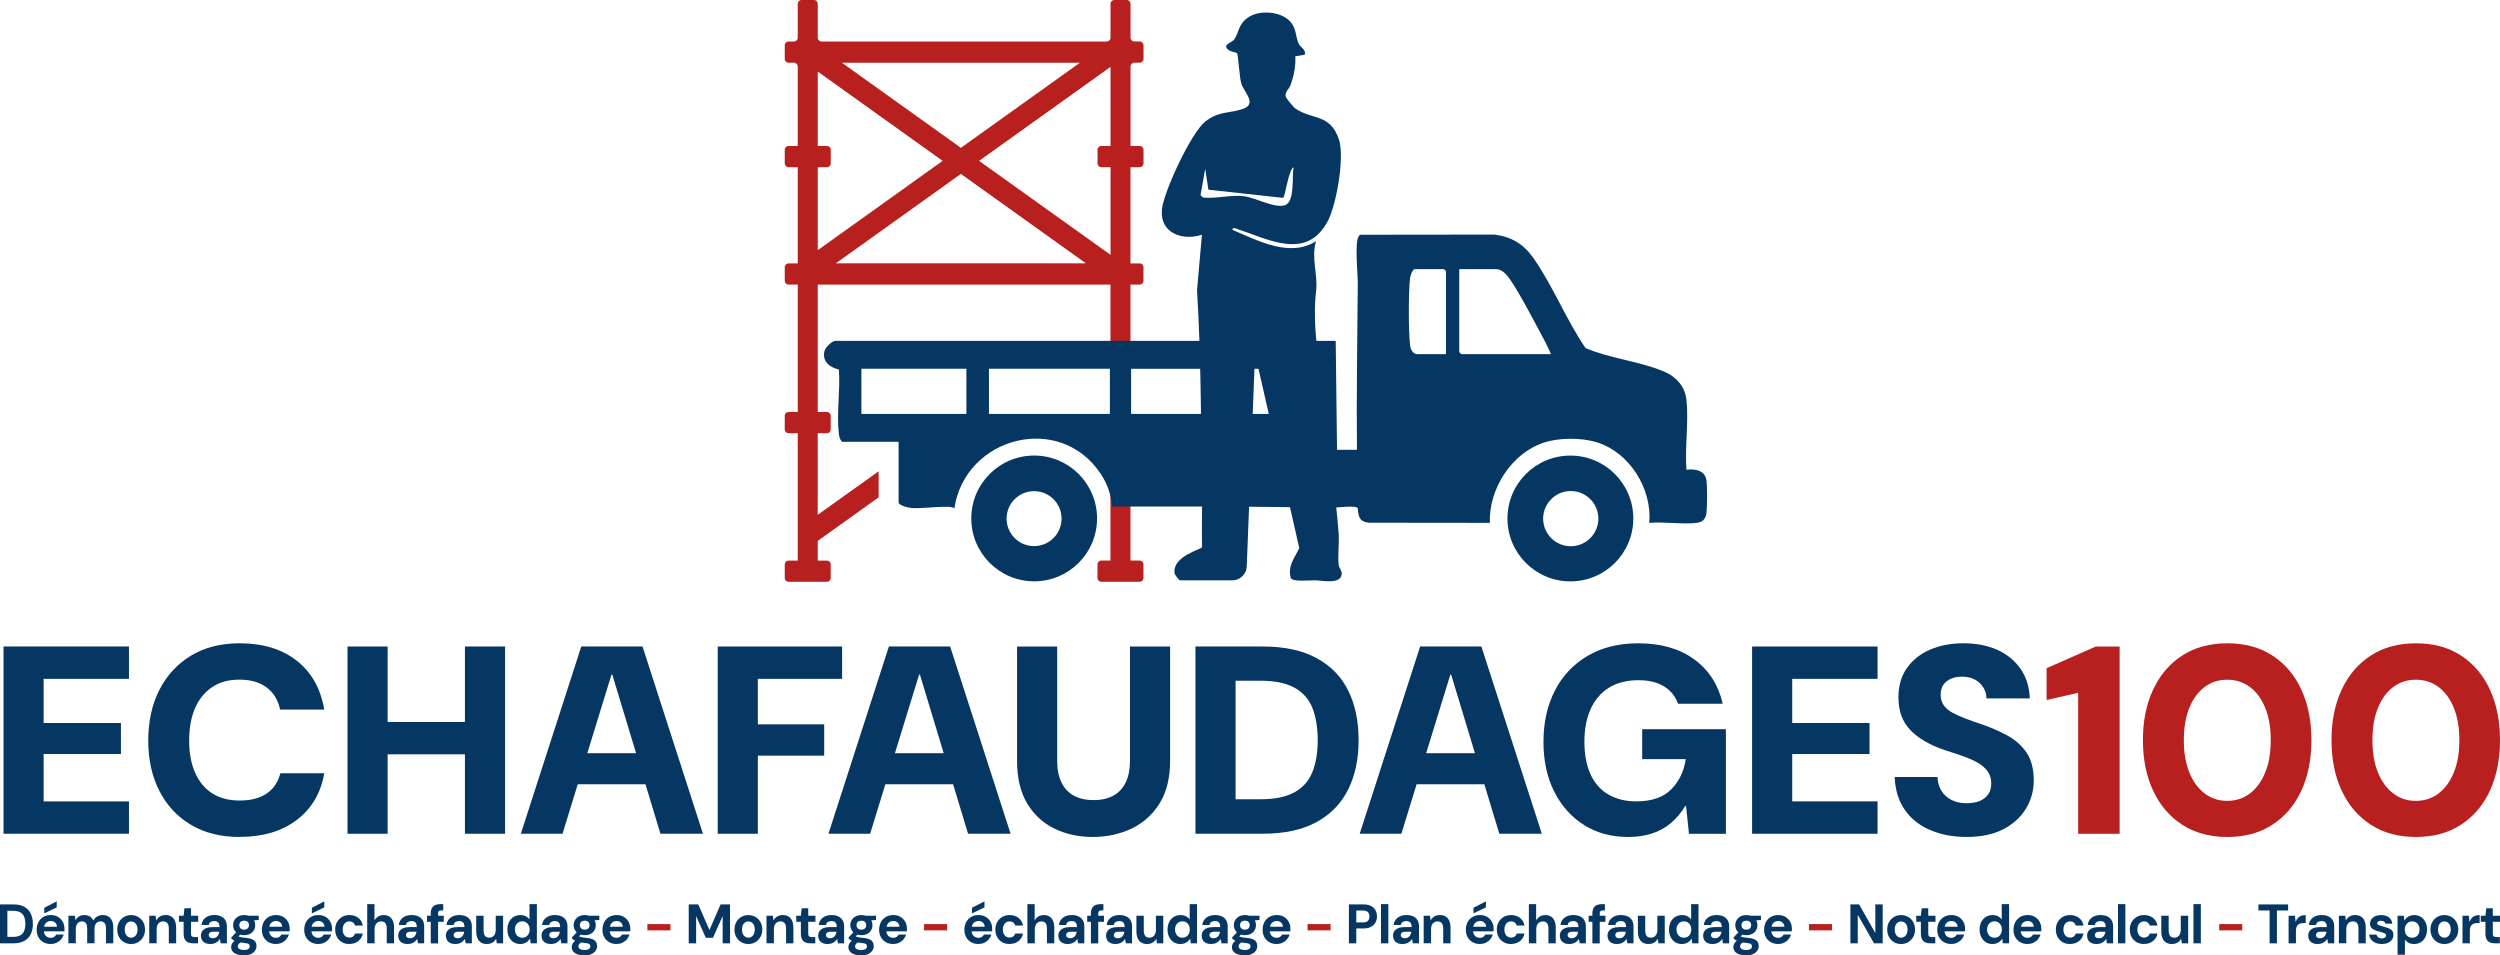 <?xml version="1.0" encoding="UTF-8"?>
<svg id="Layer_1" data-name="Layer 1" xmlns="http://www.w3.org/2000/svg" viewBox="0 0 962.46 367.82">
  <defs>
    <style>
      .cls-1 {
         fill: #063763;
      
      }

      .cls-2 {
        fill: #b7201e;
      }
    </style>
  </defs>
  <g>
    <path class="cls-1" d="M1.35,320.98v-72.09h48.3v12.46H16.8v16.99h29.76v11.95h-29.76v18.23h32.85v12.46H1.35Z"/>
    <path class="cls-1" d="M92.28,322.22c-7.28,0-13.54-1.56-18.79-4.69-5.25-3.12-9.3-7.48-12.15-13.08-2.85-5.59-4.27-12.03-4.27-19.31s1.42-13.92,4.27-19.52c2.85-5.59,6.9-9.99,12.15-13.18,5.25-3.19,11.52-4.79,18.79-4.79,8.92,0,16.24,2.23,21.94,6.69,5.7,4.46,9.23,10.75,10.61,18.85h-16.99c-.76-3.64-2.47-6.47-5.15-8.5-2.68-2.02-6.18-3.04-10.5-3.04s-7.62.96-10.5,2.88c-2.88,1.92-5.08,4.62-6.59,8.08-1.51,3.47-2.27,7.64-2.27,12.51s.75,8.84,2.27,12.31c1.51,3.47,3.71,6.13,6.59,7.98,2.88,1.85,6.38,2.78,10.5,2.78,4.33,0,7.81-.89,10.45-2.68,2.64-1.78,4.41-4.39,5.3-7.83h16.89c-1.3,7.62-4.82,13.61-10.56,17.97-5.73,4.36-13.06,6.54-21.99,6.54Z"/>
    <path class="cls-1" d="M133.78,320.98v-72.09h15.45v72.09h-15.45ZM147.27,290.4v-12.46h34.19v12.46h-34.19ZM178.99,320.98v-72.09h15.45v72.09h-15.45Z"/>
    <path class="cls-1" d="M200.51,320.98l23.27-72.09h23.58l23.27,72.09h-16.37l-18.54-61.27h-.31l-18.85,61.27h-16.07ZM211.94,301.93l4.02-11.95h37.9l3.91,11.95h-45.83Z"/>
    <path class="cls-1" d="M276.31,320.98v-72.09h47.89v12.46h-32.44v17.51h25.54v12.05h-25.54v30.07h-15.45Z"/>
    <path class="cls-1" d="M318.94,320.98l23.27-72.09h23.58l23.27,72.09h-16.37l-18.54-61.27h-.31l-18.85,61.27h-16.07ZM330.37,301.93l4.02-11.95h37.9l3.91,11.95h-45.83Z"/>
    <path class="cls-1" d="M420.69,322.22c-5.42,0-10.35-1.08-14.78-3.24-4.43-2.16-7.93-5.41-10.5-9.73-2.57-4.33-3.86-9.78-3.86-16.37v-43.97h15.45v44.08c0,3.23.55,5.97,1.65,8.24,1.1,2.27,2.69,3.97,4.79,5.1,2.09,1.13,4.62,1.7,7.57,1.7s5.47-.57,7.57-1.7c2.09-1.13,3.69-2.83,4.79-5.1,1.1-2.27,1.65-5.01,1.65-8.24v-44.08h15.45v43.97c0,6.59-1.34,12.05-4.02,16.37-2.68,4.33-6.28,7.57-10.81,9.73-4.53,2.16-9.51,3.24-14.93,3.24Z"/>
    <path class="cls-1" d="M460.23,320.98v-72.09h25.95c8.3,0,15.21,1.49,20.7,4.48,5.49,2.99,9.56,7.17,12.2,12.56,2.64,5.39,3.96,11.72,3.96,19s-1.32,13.51-3.96,18.9c-2.65,5.39-6.69,9.6-12.15,12.61-5.46,3.02-12.41,4.53-20.85,4.53h-25.85ZM475.68,307.7h9.58c5.56,0,9.95-.91,13.18-2.73,3.23-1.82,5.51-4.43,6.85-7.83,1.34-3.4,2.01-7.47,2.01-12.2s-.67-8.91-2.01-12.31c-1.34-3.4-3.62-6.01-6.85-7.83-3.23-1.82-7.62-2.73-13.18-2.73h-9.58v45.62Z"/>
    <path class="cls-1" d="M523.46,320.98l23.27-72.09h23.58l23.27,72.09h-16.37l-18.54-61.27h-.31l-18.85,61.27h-16.06ZM534.89,301.93l4.02-11.95h37.9l3.91,11.95h-45.83Z"/>
    <path class="cls-1" d="M626.75,322.22c-6.39,0-12.02-1.53-16.89-4.58-4.87-3.05-8.7-7.33-11.48-12.82-2.78-5.49-4.17-11.91-4.17-19.26s1.46-13.97,4.38-19.67c2.92-5.7,7.12-10.16,12.61-13.39,5.49-3.23,12.01-4.84,19.57-4.84,8.65,0,15.81,2.06,21.47,6.18,5.66,4.12,9.32,9.82,10.97,17.09h-17.2c-1.03-2.88-2.83-5.11-5.41-6.69-2.57-1.58-5.85-2.37-9.83-2.37-4.53,0-8.34.98-11.43,2.94s-5.43,4.7-7,8.24c-1.58,3.54-2.37,7.71-2.37,12.51s.79,9.13,2.37,12.56c1.58,3.43,3.88,6.02,6.9,7.77,3.02,1.75,6.59,2.63,10.71,2.63,5.9,0,10.38-1.55,13.44-4.63,3.05-3.09,4.92-6.97,5.61-11.64h-16.79v-11.53h32.23v40.27h-14.21l-1.13-10.71h-.31c-1.51,2.54-3.33,4.72-5.46,6.54-2.13,1.82-4.58,3.18-7.36,4.07-2.78.89-5.85,1.34-9.22,1.34Z"/>
    <path class="cls-1" d="M674.53,320.98v-72.09h48.3v12.46h-32.85v16.99h29.76v11.95h-29.76v18.23h32.85v12.46h-48.3Z"/>
    <path class="cls-1" d="M757.12,322.22c-5.15,0-9.8-.88-13.96-2.63-4.15-1.75-7.43-4.34-9.83-7.78-2.4-3.43-3.71-7.65-3.91-12.67h16.48c.07,1.99.57,3.74,1.49,5.25.93,1.51,2.21,2.69,3.86,3.55,1.65.86,3.6,1.29,5.87,1.29,1.85,0,3.48-.27,4.89-.82,1.41-.55,2.52-1.39,3.35-2.52.82-1.13,1.24-2.56,1.24-4.27,0-1.85-.48-3.43-1.44-4.74-.96-1.3-2.28-2.42-3.96-3.35-1.68-.93-3.6-1.77-5.77-2.52-2.16-.76-4.45-1.51-6.85-2.27-5.63-1.92-9.99-4.46-13.08-7.62-3.09-3.16-4.64-7.38-4.64-12.67,0-4.39,1.08-8.14,3.24-11.22,2.16-3.09,5.13-5.46,8.91-7.11,3.78-1.65,8.07-2.47,12.87-2.47s9.28.84,13.03,2.52c3.74,1.68,6.73,4.12,8.96,7.31,2.23,3.19,3.42,6.99,3.55,11.38h-16.68c0-1.58-.41-3-1.24-4.27-.82-1.27-1.9-2.27-3.24-2.99-1.34-.72-2.9-1.08-4.69-1.08-1.51-.07-2.92.15-4.22.67-1.3.51-2.33,1.29-3.09,2.32-.76,1.03-1.13,2.33-1.13,3.91s.38,2.92,1.13,4.02c.75,1.1,1.84,2.04,3.24,2.83,1.41.79,3.05,1.54,4.94,2.27s3.97,1.46,6.23,2.21c3.64,1.24,7,2.7,10.09,4.38,3.09,1.68,5.56,3.88,7.42,6.59,1.85,2.71,2.78,6.3,2.78,10.76,0,3.91-1,7.52-2.99,10.81-1.99,3.3-4.89,5.94-8.7,7.93-3.81,1.99-8.53,2.99-14.16,2.99Z"/>
    <path class="cls-2" d="M800.06,320.98v-54.27l-12.15,2.78v-12.25l18.95-8.34h9.16v72.09h-15.96Z"/>
    <path class="cls-2" d="M857.53,322.22c-6.8,0-12.62-1.58-17.46-4.74-4.84-3.16-8.57-7.53-11.17-13.13-2.61-5.59-3.91-12.06-3.91-19.41s1.3-13.82,3.91-19.41c2.61-5.59,6.33-9.97,11.17-13.13,4.84-3.16,10.66-4.74,17.46-4.74s12.51,1.58,17.35,4.74c4.84,3.16,8.55,7.54,11.12,13.13,2.57,5.6,3.86,12.07,3.86,19.41s-1.29,13.82-3.86,19.41c-2.57,5.6-6.28,9.97-11.12,13.13-4.84,3.16-10.62,4.74-17.35,4.74ZM857.42,308.32c3.36,0,6.3-.96,8.8-2.88,2.51-1.92,4.46-4.62,5.87-8.08,1.41-3.47,2.11-7.6,2.11-12.41s-.7-8.94-2.11-12.41c-1.41-3.47-3.36-6.14-5.87-8.03-2.51-1.89-5.44-2.83-8.8-2.83s-6.2.94-8.7,2.83c-2.51,1.89-4.46,4.57-5.87,8.03-1.41,3.47-2.11,7.61-2.11,12.41s.7,8.94,2.11,12.41c1.41,3.47,3.36,6.16,5.87,8.08,2.5,1.92,5.41,2.88,8.7,2.88Z"/>
    <path class="cls-2" d="M930.13,322.22c-6.8,0-12.62-1.58-17.46-4.74-4.84-3.16-8.57-7.53-11.17-13.13-2.61-5.59-3.91-12.06-3.91-19.41s1.3-13.82,3.91-19.41c2.61-5.59,6.33-9.97,11.17-13.13,4.84-3.16,10.66-4.74,17.46-4.74s12.51,1.58,17.35,4.74c4.84,3.16,8.55,7.54,11.12,13.13,2.57,5.6,3.86,12.07,3.86,19.41s-1.29,13.82-3.86,19.41c-2.57,5.6-6.28,9.97-11.12,13.13-4.84,3.16-10.62,4.74-17.35,4.74ZM930.03,308.32c3.36,0,6.3-.96,8.8-2.88,2.51-1.92,4.46-4.62,5.87-8.08,1.41-3.47,2.11-7.6,2.11-12.41s-.7-8.94-2.11-12.41c-1.41-3.47-3.36-6.14-5.87-8.03-2.51-1.89-5.44-2.83-8.8-2.83s-6.2.94-8.7,2.83c-2.51,1.89-4.46,4.57-5.87,8.03-1.41,3.47-2.11,7.61-2.11,12.41s.7,8.94,2.11,12.41c1.41,3.47,3.36,6.16,5.87,8.08,2.5,1.92,5.41,2.88,8.7,2.88Z"/>
  </g>
  <g>
    <path class="cls-2" d="M438.77,64.36c.81,0,1.47-.66,1.47-1.47v-5.23c0-.81-.66-1.47-1.47-1.47h-3.53v-30.59c0-.81.66-1.47,1.47-1.47h2.06c.81,0,1.47-.66,1.47-1.47v-5.23c0-.81-.66-1.47-1.47-1.47h-2.06c-.81,0-1.47-.66-1.47-1.47V1.47c0-.81-.66-1.47-1.47-1.47h-4.77c-.81,0-1.47.66-1.47,1.47v13.04c0,.81-.66,1.47-1.47,1.47h-109.77c-.81,0-1.47-.66-1.47-1.47V1.47c0-.81-.66-1.47-1.47-1.47h-4.77c-.81,0-1.47.66-1.47,1.47v13.04c0,.81-.66,1.47-1.47,1.47h-2.06c-.81,0-1.47.66-1.47,1.47v5.23c0,.81.66,1.47,1.47,1.47h2.06c.81,0,1.47.66,1.47,1.47v30.59h-3.53c-.81,0-1.47.66-1.47,1.47v5.23c0,.81.66,1.47,1.47,1.47h3.53v37.02h-3.53c-.81,0-1.47.66-1.47,1.47v5.23c0,.81.66,1.47,1.47,1.47h3.53v49.04h-3.53c-.81,0-1.47.66-1.47,1.47v5.23c0,.81.66,1.47,1.47,1.47h3.53v49.04h-3.53c-.81,0-1.47.66-1.47,1.47v5.23c0,.81.66,1.47,1.47,1.47h14.76c.81,0,1.47-.66,1.47-1.47v-5.23c0-.81-.66-1.47-1.47-1.47h-3.53v-7.58l23.45-16.77v-10.03l-23.45,16.76v-31.42h3.53c.81,0,1.47-.66,1.47-1.47v-5.23c0-.81-.66-1.47-1.47-1.47h-3.53v-49.04h112.7v106.24h-3.53c-.81,0-1.47.66-1.47,1.47v5.23c0,.81.66,1.47,1.47,1.47h14.76c.81,0,1.47-.66,1.47-1.47v-5.23c0-.81-.66-1.47-1.47-1.47h-3.53v-106.24h3.53c.81,0,1.47-.66,1.47-1.47v-5.23c0-.81-.66-1.47-1.47-1.47h-3.53v-37.02h3.53ZM415.76,24.14l-45.83,32.77-45.83-32.77h91.67ZM318.36,56.2h-3.53v-28.64l48.07,34.37-48.07,34.37v-31.94h3.53c.81,0,1.47-.66,1.47-1.47v-5.23c0-.81-.66-1.47-1.47-1.47ZM369.92,66.95l48.16,34.44h-96.32l48.16-34.44ZM427.53,98.11l-50.6-36.18,50.6-36.18v30.45h-3.53c-.81,0-1.47.66-1.47,1.47v5.23c0,.81.66,1.47,1.47,1.47h3.53v33.75Z"/>
    <g>
      <path class="cls-1" d="M656.91,184.71c-.59-3.71-4.5-4.27-7.65-3.87-.68-8.55.92-18.48,0-26.86-.55-5.03-3.7-8.73-8.19-10.73-9.19-4.09-21.26-5.19-30.65-9.24-7.37-10.74-12.67-24.12-20.08-34.66-3.76-5.36-8.43-8.21-15-9.04l-51.58.06c-.45.09-.55.44-.76.78-1.5,2.43-.25,14.35-.28,17.91-.14,21.35-.55,42.74-.32,64.1h-7.67l-.43-35.83-.08-6.11h-192.58c-1.33,0-3.93,2.56-4.24,3.94-.93,4.08,1.98,6.22,5.55,7.11.6,7.75-.91,16.92-.03,24.5.14,1.19.35,2.46,1.28,3.32h21.74v23.27c0,1.34,4.29,2.23,5.45,2.26,4.35.12,9.19-.64,13.76-.5.86.03,1.51.18,2.27.54,4.14-27.46,40.59-37.13,56.39-13.16,1.43,2.17,2.43,4.3,3.11,6.4.66,2.05,1.02,4.08,1.19,6.11h31.73c4.64-.03,9.29-.03,13.93,0,12.93.07,25.86.29,38.76.46,1.77.03,9.36-1.06,10.18.16.27,3.19.53,5.11,4.1,5.61l46.76.05c-.47-13.07,8.4-26.93,20.96-30.95,5.85-1.87,14.19-1.89,20.07-.11,12.76,3.89,21.46,17.9,20.35,31.06,5.75-.5,12.55.66,18.17.01,2.37-.28,3.57-1.48,3.84-3.84.3-2.58.35-10.3-.04-12.77ZM372.04,159.36h-40.42v-17.39h40.42v17.39ZM435.46,141.97h69.05v17.39h-69.05v-17.39ZM380.73,159.36v-17.39h46.55v17.39h-46.55ZM556.68,136.34h-11c-1.69,0-2.64-1.78-2.82-3.31-.64-5.4-.64-20.71,0-26.11.1-.85,1.01-3.31,1.8-3.31h11.25l.77.77v31.97ZM562.56,136.34l-.77-.77v-31.97h14.07c2.52,0,4.33,2.29,5.59,4.13,3.75,5.48,7.88,13.57,11.12,19.56,1.59,2.93,3.24,5.96,4.52,9.04h-34.53Z"/>
      <path class="cls-1" d="M398.14,175.38c-13.38,0-24.21,10.84-24.21,24.21s10.84,24.21,24.21,24.21,24.21-10.84,24.21-24.21-10.84-24.21-24.21-24.21ZM398.1,210.24c-5.84,0-10.58-4.74-10.58-10.58s4.74-10.58,10.58-10.58,10.58,4.74,10.58,10.58-4.74,10.58-10.58,10.58Z"/>
      <path class="cls-1" d="M604.57,175.39c-13.38,0-24.22,10.84-24.22,24.22s10.84,24.22,24.22,24.22,24.23-10.84,24.23-24.22-10.85-24.22-24.23-24.22ZM604.72,210.29c-5.87,0-10.63-4.76-10.63-10.62s4.76-10.63,10.63-10.63,10.62,4.76,10.62,10.63-4.76,10.62-10.62,10.62Z"/>
    </g>
    <path class="cls-1" d="M454.38,223.46c-.55-.15-2.07-2.03-2.19-2.82-.92-6.49,10.39-9.21,10.57-9.97-.16-7.61.11-15.23-.01-22.84-.41-25.26-.37-51.11-1.91-76.07l1.88-21.39c-7.4,2.43-16.17-.56-15.42-9.52.57-6.89,11.29-29.79,16.72-34.07,5.35-4.23,9.55-2.99,14.82-4.99,5.07-1.93.03-6.47-.94-9.61-.76-2.45-1.22-11.05-1.63-11.68-.18-.27-2.2-.56-2.97-1.05-3.33-2.16.9-2.95,1.85-4.26,1.79-2.46,1.46-5.71,5.22-8.39,4.25-3.03,12.39-2.54,16.1,1.24,2.77,2.82,2.18,6.04,3.54,8.84.75,1.53,2.8,2.1,2.34,4.15l-3.68.65c.23,3.74-.56,7.41-1.76,10.93-.57,1.68-2.42,2.74-1.9,4.68.16.57,2.99,3.99,3.65,4.45,6.52,4.56,13.6,1.83,16.88,12.21,2.12,6.73-1.03,24.94-4.41,31.25-8.13,15.22-22.8,6.91-34.77,2.97-.61-.2-1.99-.85-1.86.32,9.77,4.16,22.07,10.8,32.18,4.34-1.98,6.07.72,13.2.02,18.9-1.69,13.81,1.51,30.74,3.08,45.16,1.75,16.05,4.31,32.2,5.57,48.29.31,3.92-.43,9.02.04,12.35.16,1.16,1.14,2.11,1.16,3.12.07,4.54-7.49,2.83-10.14,2.76-1.99-.05-8.96.75-9.53-.99-1.13-4.81,1.53-7.55,3.32-11.43l-17.02-74.84-3.2,81.89c-.12,3.01-2.59,5.39-5.6,5.39h-19.99ZM463.98,64.99l-1.79,10.12.94.93c5.34.54,10.6-1.16,15.96-.48,4.07.52,12.26,4.97,15.83,3.34,3.66-1.67,2.37-10.94,3.1-14.53-2.04.99-3.24,11.69-4.07,11.8l-28.73-3.14-1.23-8.04Z"/>
  </g>
  <g>
    <path class="cls-1" d="M0,363.17v-14.99h5.13c1.71,0,3.12.31,4.24.93,1.11.62,1.94,1.49,2.48,2.61.54,1.12.81,2.44.81,3.95s-.27,2.83-.81,3.95-1.37,1.99-2.48,2.61c-1.11.62-2.53.93-4.24.93H0ZM2.84,360.69h2.12c1.22,0,2.18-.2,2.87-.6.69-.4,1.19-.97,1.48-1.72.29-.75.44-1.64.44-2.69s-.15-1.96-.44-2.71c-.29-.75-.79-1.32-1.48-1.72-.69-.4-1.65-.6-2.87-.6h-2.12v10.04Z"/>
    <path class="cls-1" d="M19.55,363.43c-1.07,0-2.01-.23-2.83-.69-.82-.46-1.46-1.1-1.92-1.93s-.69-1.78-.69-2.85.23-2.09.68-2.95c.46-.85,1.09-1.52,1.91-2,.82-.48,1.78-.73,2.87-.73s1.95.23,2.73.69c.78.46,1.4,1.08,1.85,1.87.45.79.67,1.69.67,2.69v.48c0,.18-.01.36-.04.55h-8.66v-1.78h5.82c-.04-.67-.28-1.21-.72-1.61-.44-.4-.99-.6-1.65-.6-.49,0-.94.11-1.35.33-.41.22-.73.56-.97,1.01-.24.45-.36,1.02-.36,1.7v.62c0,.59.11,1.09.34,1.51s.54.75.94.97c.4.23.85.34,1.36.34s.95-.12,1.3-.35c.35-.24.62-.54.8-.91h2.9c-.21.67-.55,1.28-1.01,1.83-.46.55-1.03.98-1.7,1.31-.67.32-1.43.48-2.27.48ZM17.05,351.63v-2.16l4.73-2.44h.06v2.29l-4.79,2.31Z"/>
    <path class="cls-1" d="M26.34,363.17v-10.62h2.48l.25,1.69h.06c.32-.64.77-1.13,1.33-1.46.57-.33,1.23-.49,1.99-.49.52,0,1,.07,1.43.21.43.14.82.36,1.16.66.34.3.62.69.84,1.16h.06c.39-.64.89-1.14,1.48-1.5s1.32-.54,2.18-.54,1.56.19,2.16.57c.6.38,1.05.93,1.38,1.66.32.73.48,1.63.48,2.7v5.95h-2.82v-5.7c0-.88-.17-1.56-.5-2.03-.34-.47-.87-.71-1.6-.71-.46,0-.87.11-1.21.32-.34.21-.61.53-.81.94-.2.41-.29.93-.29,1.54v5.63h-2.82v-5.7c0-.88-.17-1.56-.5-2.03s-.87-.71-1.6-.71c-.42,0-.81.12-1.16.35-.35.23-.63.57-.83,1.01-.2.44-.3.97-.3,1.59v5.48h-2.84Z"/>
    <path class="cls-1" d="M50.48,363.43c-1.01,0-1.92-.23-2.73-.71-.81-.47-1.45-1.13-1.92-1.97-.47-.84-.7-1.81-.7-2.89s.24-2.07.71-2.9c.48-.84,1.12-1.49,1.93-1.96.81-.47,1.72-.71,2.71-.71s1.92.24,2.73.71,1.45,1.12,1.92,1.96.7,1.8.7,2.9-.24,2.07-.72,2.9c-.48.83-1.12,1.49-1.92,1.96s-1.71.71-2.72.71ZM50.46,360.99c.46,0,.88-.12,1.25-.35.37-.24.67-.59.9-1.05.23-.46.35-1.04.35-1.72s-.12-1.28-.35-1.75c-.23-.46-.53-.81-.9-1.04-.37-.23-.78-.34-1.21-.34s-.86.11-1.24.34c-.38.23-.68.57-.9,1.04-.22.46-.34,1.05-.34,1.75s.11,1.26.34,1.72c.22.46.52.81.89,1.05.37.23.77.35,1.21.35Z"/>
    <path class="cls-1" d="M57.46,363.17v-10.62h2.44l.23,1.73h.06c.34-.61.8-1.1,1.39-1.46.59-.36,1.31-.54,2.17-.54s1.6.19,2.21.57c.6.38,1.06.93,1.38,1.66.32.73.47,1.63.47,2.7v5.95h-2.82v-5.7c0-.88-.17-1.56-.53-2.03s-.91-.71-1.68-.71c-.48,0-.9.12-1.28.35-.38.23-.67.57-.88,1.01s-.32.97-.32,1.59v5.48h-2.84Z"/>
    <path class="cls-1" d="M74.39,363.17c-.74,0-1.39-.12-1.95-.35-.55-.24-.98-.63-1.29-1.18-.31-.55-.46-1.3-.46-2.26v-4.5h-1.79v-2.33h1.79l.32-2.89h2.52v2.89h2.78v2.33h-2.78v4.54c0,.5.1.85.32,1.04.21.19.57.29,1.07.29h1.32v2.42h-1.85Z"/>
    <path class="cls-1" d="M81.03,363.43c-.84,0-1.54-.14-2.08-.43-.55-.28-.95-.67-1.21-1.16-.26-.49-.39-1.02-.39-1.61,0-.66.16-1.23.49-1.73.33-.5.83-.89,1.5-1.17.67-.28,1.52-.42,2.54-.42h2.63c0-.53-.07-.96-.22-1.31-.15-.34-.37-.59-.67-.76-.3-.16-.68-.25-1.15-.25-.55,0-1.01.12-1.4.36-.39.24-.63.63-.73,1.16h-2.75c.08-.78.34-1.46.77-2.03.43-.57,1-1.01,1.7-1.33.71-.31,1.51-.47,2.41-.47,1.01,0,1.88.17,2.61.5.73.34,1.29.83,1.68,1.48.39.65.59,1.44.59,2.37v6.53h-2.38l-.29-1.65h-.06c-.2.31-.42.59-.67.83-.25.23-.53.43-.82.59-.29.16-.62.28-.98.36-.36.09-.73.13-1.12.13ZM81.92,361.2c.38,0,.71-.07,1.01-.2s.54-.32.75-.55c.2-.23.36-.5.48-.8.12-.31.2-.62.24-.95h-2.19c-.43,0-.79.05-1.06.16-.27.11-.47.26-.6.45-.13.19-.19.42-.19.67s.06.48.19.66c.13.19.31.32.55.42s.51.14.82.14Z"/>
    <path class="cls-1" d="M93.98,367.82c-1,0-1.87-.13-2.62-.37-.75-.25-1.33-.61-1.75-1.09-.41-.48-.62-1.07-.62-1.77,0-.49.13-.94.38-1.37s.62-.82,1.11-1.17c.49-.35,1.09-.65,1.81-.91l1.03,1.41c-.62.21-1.07.47-1.35.78s-.42.65-.42,1.02c0,.3.1.55.3.76s.49.36.85.47c.36.11.78.16,1.26.16s.85-.06,1.18-.17c.32-.12.57-.28.75-.48.18-.21.26-.45.26-.74,0-.37-.13-.67-.4-.89s-.79-.36-1.56-.42c-.71-.06-1.35-.14-1.89-.25-.55-.11-1.03-.23-1.44-.39-.41-.15-.77-.32-1.06-.5-.29-.19-.53-.37-.71-.56v-.49l2.25-2.38,1.75.64-2.35,2.59.78-1.31c.14.07.28.14.43.19.15.06.34.11.57.17.23.06.53.11.88.17s.81.11,1.36.15c.92.09,1.68.26,2.27.51.59.26,1.02.61,1.3,1.05.28.44.42.98.42,1.63,0,.59-.17,1.15-.52,1.68-.34.54-.87.98-1.57,1.33-.7.35-1.6.53-2.69.53ZM94.01,360.02c-.88,0-1.64-.17-2.28-.51s-1.13-.81-1.47-1.39c-.34-.58-.52-1.23-.52-1.95s.17-1.36.52-1.95c.34-.59.83-1.05,1.47-1.4s1.4-.53,2.28-.53,1.64.18,2.28.53,1.12.82,1.46,1.4c.34.58.5,1.23.5,1.95s-.17,1.36-.5,1.95c-.34.59-.82,1.05-1.46,1.39s-1.4.51-2.28.51ZM93.98,357.9c.55,0,.99-.15,1.34-.44.34-.29.52-.72.52-1.3s-.17-1-.52-1.28c-.34-.28-.78-.43-1.31-.43s-1,.14-1.35.43c-.35.29-.53.71-.53,1.28s.18,1,.53,1.3c.35.29.79.44,1.32.44ZM95.71,354.52l-.46-1.97h4.37v1.61l-3.91.36Z"/>
    <path class="cls-1" d="M106.26,363.43c-1.07,0-2.01-.23-2.83-.69-.82-.46-1.46-1.1-1.92-1.93s-.69-1.78-.69-2.85.23-2.09.68-2.95c.46-.85,1.09-1.52,1.91-2,.82-.48,1.78-.73,2.87-.73s1.95.23,2.73.69c.78.46,1.4,1.08,1.85,1.87.45.79.67,1.69.67,2.69v.48c0,.18-.01.36-.04.55h-8.66v-1.78h5.82c-.04-.67-.28-1.21-.72-1.61-.44-.4-.99-.6-1.65-.6-.49,0-.94.11-1.35.33-.41.22-.73.56-.97,1.01-.24.45-.36,1.02-.36,1.7v.62c0,.59.11,1.09.34,1.51s.54.75.94.97c.4.23.85.34,1.36.34s.95-.12,1.3-.35c.35-.24.62-.54.8-.91h2.9c-.21.67-.55,1.28-1.01,1.83-.46.55-1.03.98-1.7,1.31-.67.32-1.43.48-2.27.48Z"/>
    <path class="cls-1" d="M122.56,363.43c-1.07,0-2.01-.23-2.83-.69-.82-.46-1.46-1.1-1.92-1.93s-.69-1.78-.69-2.85.23-2.09.68-2.95c.46-.85,1.09-1.52,1.91-2,.82-.48,1.78-.73,2.87-.73s1.95.23,2.73.69c.78.46,1.4,1.08,1.85,1.87.45.79.67,1.69.67,2.69v.48c0,.18-.01.36-.04.55h-8.66v-1.78h5.82c-.04-.67-.28-1.21-.72-1.61-.44-.4-.99-.6-1.65-.6-.49,0-.94.11-1.35.33-.41.22-.73.56-.97,1.01-.24.45-.36,1.02-.36,1.7v.62c0,.59.11,1.09.34,1.51s.54.75.94.97c.4.23.85.34,1.36.34s.95-.12,1.3-.35c.35-.24.62-.54.8-.91h2.9c-.21.67-.55,1.28-1.01,1.83-.46.55-1.03.98-1.7,1.31-.67.32-1.43.48-2.27.48ZM120.06,351.63v-2.16l4.73-2.44h.06v2.29l-4.79,2.31Z"/>
    <path class="cls-1" d="M134.52,363.43c-1.11,0-2.07-.24-2.89-.72-.82-.48-1.46-1.13-1.91-1.97-.46-.84-.68-1.8-.68-2.88s.23-2.04.7-2.88c.47-.83,1.11-1.49,1.93-1.97s1.77-.72,2.85-.72c1.35,0,2.48.36,3.41,1.07.92.71,1.51,1.7,1.75,2.96h-3.01c-.11-.5-.37-.89-.77-1.18-.4-.28-.87-.43-1.4-.43-.49,0-.93.13-1.31.37-.39.25-.69.61-.92,1.08-.22.47-.34,1.04-.34,1.69,0,.49.06.92.19,1.3s.3.7.54.97c.23.27.5.48.81.62.31.14.65.21,1.03.21s.69-.06.99-.18c.29-.12.55-.3.76-.54.21-.23.35-.52.42-.84h3.01c-.24,1.23-.82,2.2-1.75,2.93-.93.73-2.06,1.09-3.41,1.09Z"/>
    <path class="cls-1" d="M141.37,363.17v-15.1h2.8v6.21h.06c.36-.64.84-1.14,1.43-1.48.59-.34,1.28-.51,2.08-.51.84,0,1.56.19,2.15.57.6.38,1.05.93,1.36,1.66.31.73.46,1.63.46,2.7v5.95h-2.82v-5.7c0-.88-.17-1.56-.51-2.03-.34-.47-.89-.71-1.65-.71-.49,0-.93.12-1.3.35-.38.23-.68.57-.89,1.01-.22.44-.33.97-.33,1.59v5.48h-2.84Z"/>
    <path class="cls-1" d="M156.98,363.43c-.84,0-1.54-.14-2.08-.43-.55-.28-.95-.67-1.21-1.16-.26-.49-.39-1.02-.39-1.61,0-.66.16-1.23.49-1.73.33-.5.83-.89,1.5-1.17.67-.28,1.52-.42,2.54-.42h2.63c0-.53-.07-.96-.22-1.31-.15-.34-.37-.59-.67-.76-.3-.16-.68-.25-1.15-.25-.55,0-1.01.12-1.4.36-.39.24-.63.63-.73,1.16h-2.75c.08-.78.34-1.46.77-2.03.43-.57,1-1.01,1.7-1.33.71-.31,1.51-.47,2.41-.47,1.01,0,1.88.17,2.61.5.73.34,1.29.83,1.68,1.48.39.65.59,1.44.59,2.37v6.53h-2.38l-.29-1.65h-.06c-.2.31-.42.59-.67.83-.25.23-.53.43-.82.59-.29.16-.62.28-.98.36-.36.09-.73.13-1.12.13ZM157.86,361.2c.38,0,.71-.07,1.01-.2s.54-.32.75-.55c.2-.23.36-.5.48-.8.12-.31.2-.62.24-.95h-2.19c-.43,0-.79.05-1.06.16-.27.11-.47.26-.6.45-.13.19-.19.42-.19.67s.06.48.19.66c.13.19.31.32.55.42s.51.14.82.14Z"/>
    <path class="cls-1" d="M164.4,354.88v-2.33h6.45v2.33h-6.45ZM165.83,363.17v-11.43c0-.9.15-1.61.44-2.14.29-.53.71-.91,1.26-1.16.55-.24,1.19-.36,1.93-.36h1.18v2.42h-.74c-.45,0-.77.09-.96.27-.19.18-.28.49-.28.93v11.48h-2.84Z"/>
    <path class="cls-1" d="M175.33,363.43c-.84,0-1.54-.14-2.08-.43-.55-.28-.95-.67-1.21-1.16-.26-.49-.39-1.02-.39-1.61,0-.66.16-1.23.49-1.73.33-.5.83-.89,1.5-1.17.67-.28,1.52-.42,2.54-.42h2.63c0-.53-.07-.96-.22-1.31-.15-.34-.37-.59-.67-.76-.3-.16-.68-.25-1.15-.25-.55,0-1.01.12-1.4.36-.39.24-.63.63-.73,1.16h-2.75c.08-.78.34-1.46.77-2.03.43-.57,1-1.01,1.7-1.33.71-.31,1.51-.47,2.41-.47,1.01,0,1.88.17,2.61.5.73.34,1.29.83,1.68,1.48.39.65.59,1.44.59,2.37v6.53h-2.38l-.29-1.65h-.06c-.2.31-.42.59-.67.83-.25.23-.53.43-.82.59-.29.16-.62.28-.98.36-.36.09-.73.13-1.12.13ZM176.21,361.2c.38,0,.71-.07,1.01-.2s.54-.32.75-.55c.2-.23.36-.5.48-.8.12-.31.2-.62.24-.95h-2.19c-.43,0-.79.05-1.06.16-.27.11-.47.26-.6.45-.13.19-.19.42-.19.67s.06.48.19.66c.13.19.31.32.55.42s.51.14.82.14Z"/>
    <path class="cls-1" d="M187.42,363.43c-.87,0-1.6-.18-2.21-.56-.6-.37-1.07-.92-1.39-1.66s-.48-1.64-.48-2.71v-5.95h2.84v5.7c0,.89.17,1.56.53,2.03.35.47.9.71,1.66.71.49,0,.92-.12,1.29-.35.37-.24.66-.58.87-1.02.21-.44.32-.97.32-1.59v-5.48h2.84v10.62h-2.44l-.23-1.71h-.06c-.32.6-.78,1.08-1.37,1.43-.59.36-1.31.53-2.17.53Z"/>
    <path class="cls-1" d="M200.27,363.43c-.98,0-1.84-.24-2.59-.72-.74-.48-1.32-1.14-1.73-1.98-.41-.84-.62-1.8-.62-2.87s.21-2.03.62-2.87c.41-.84,1-1.5,1.76-1.98.76-.48,1.64-.72,2.65-.72.8,0,1.5.16,2.09.47.6.31,1.06.71,1.4,1.18v-5.87h2.84v15.1h-2.42l-.19-1.78h-.06c-.25.41-.56.77-.93,1.07s-.78.53-1.24.71-.99.26-1.58.26ZM201.05,361.01c.57,0,1.08-.13,1.5-.41s.76-.64,1-1.11c.24-.47.36-1.02.36-1.65s-.12-1.16-.36-1.63c-.24-.47-.57-.84-1-1.11-.43-.27-.93-.41-1.5-.41s-1.06.14-1.48.41c-.43.27-.76.64-1,1.11-.24.47-.36,1.01-.36,1.63s.12,1.18.36,1.65c.24.47.57.84,1,1.11s.92.41,1.48.41Z"/>
    <path class="cls-1" d="M212.15,363.43c-.84,0-1.54-.14-2.08-.43-.55-.28-.95-.67-1.21-1.16-.26-.49-.39-1.02-.39-1.61,0-.66.16-1.23.49-1.73.33-.5.83-.89,1.5-1.17.67-.28,1.52-.42,2.54-.42h2.63c0-.53-.07-.96-.22-1.31-.15-.34-.37-.59-.67-.76-.3-.16-.68-.25-1.15-.25-.55,0-1.01.12-1.4.36-.39.24-.63.63-.73,1.16h-2.75c.08-.78.34-1.46.77-2.03.43-.57,1-1.01,1.7-1.33.71-.31,1.51-.47,2.41-.47,1.01,0,1.88.17,2.61.5.73.34,1.29.83,1.68,1.48.39.65.59,1.44.59,2.37v6.53h-2.38l-.29-1.65h-.06c-.2.31-.42.59-.67.83-.25.23-.53.43-.82.59-.29.16-.62.28-.98.36-.36.09-.73.13-1.12.13ZM213.03,361.2c.38,0,.71-.07,1.01-.2s.54-.32.75-.55c.2-.23.36-.5.48-.8.12-.31.2-.62.24-.95h-2.19c-.43,0-.79.05-1.06.16-.27.11-.47.26-.6.45-.13.19-.19.42-.19.67s.06.48.19.66c.13.19.31.32.55.42s.51.14.82.14Z"/>
    <path class="cls-1" d="M225.1,367.82c-1,0-1.87-.13-2.62-.37-.75-.25-1.33-.61-1.75-1.09-.41-.48-.62-1.07-.62-1.77,0-.49.13-.94.38-1.37s.62-.82,1.11-1.17c.49-.35,1.09-.65,1.81-.91l1.03,1.41c-.62.21-1.07.47-1.35.78s-.42.65-.42,1.02c0,.3.1.55.3.76s.49.36.85.47c.36.11.78.16,1.26.16s.85-.06,1.18-.17c.32-.12.57-.28.75-.48.18-.21.26-.45.26-.74,0-.37-.13-.67-.4-.89s-.79-.36-1.56-.42c-.71-.06-1.35-.14-1.89-.25-.55-.11-1.03-.23-1.44-.39-.41-.15-.77-.32-1.06-.5-.29-.19-.53-.37-.71-.56v-.49l2.25-2.38,1.75.64-2.35,2.59.78-1.31c.14.07.28.14.43.19.15.06.34.11.57.17.23.06.53.11.88.17s.81.11,1.36.15c.92.09,1.68.26,2.27.51.59.26,1.02.61,1.3,1.05.28.44.42.98.42,1.63,0,.59-.17,1.15-.52,1.68-.34.54-.87.98-1.57,1.33-.7.35-1.6.53-2.69.53ZM225.12,360.02c-.88,0-1.64-.17-2.28-.51s-1.13-.81-1.47-1.39c-.34-.58-.52-1.23-.52-1.95s.17-1.36.52-1.95c.34-.59.83-1.05,1.47-1.4s1.4-.53,2.28-.53,1.64.18,2.28.53,1.12.82,1.46,1.4c.34.58.5,1.23.5,1.95s-.17,1.36-.5,1.95c-.34.59-.82,1.05-1.46,1.39s-1.4.51-2.28.51ZM225.1,357.9c.55,0,.99-.15,1.34-.44.34-.29.52-.72.52-1.3s-.17-1-.52-1.28c-.34-.28-.78-.43-1.31-.43s-1,.14-1.35.43c-.35.29-.53.71-.53,1.28s.18,1,.53,1.3c.35.29.79.44,1.32.44ZM226.82,354.52l-.46-1.97h4.37v1.61l-3.91.36Z"/>
    <path class="cls-1" d="M237.38,363.43c-1.07,0-2.01-.23-2.83-.69-.82-.46-1.46-1.1-1.92-1.93s-.69-1.78-.69-2.85.23-2.09.68-2.95c.46-.85,1.09-1.52,1.91-2,.82-.48,1.78-.73,2.87-.73s1.95.23,2.73.69c.78.46,1.4,1.08,1.85,1.87.45.79.67,1.69.67,2.69v.48c0,.18-.01.36-.04.55h-8.66v-1.78h5.82c-.04-.67-.28-1.21-.72-1.61-.44-.4-.99-.6-1.65-.6-.49,0-.94.11-1.35.33-.41.22-.73.56-.97,1.01-.24.45-.36,1.02-.36,1.7v.62c0,.59.11,1.09.34,1.51s.54.75.94.97c.4.23.85.34,1.36.34s.95-.12,1.3-.35c.35-.24.62-.54.8-.91h2.9c-.21.67-.55,1.28-1.01,1.83-.46.55-1.03.98-1.7,1.31-.67.32-1.43.48-2.27.48Z"/>
    <path class="cls-2" d="M249.24,358.18v-2.42h8.87v2.42h-8.87Z"/>
    <path class="cls-1" d="M265.15,363.17v-14.99h3.66l4.29,9.79h.06l4.25-9.79h3.64v14.99h-2.84v-10.36h-.06l-3.68,8.22h-2.75l-3.66-8.22h-.06v10.36h-2.84Z"/>
    <path class="cls-1" d="M288.11,363.43c-1.01,0-1.92-.23-2.73-.71-.81-.47-1.45-1.13-1.92-1.97-.47-.84-.7-1.81-.7-2.89s.24-2.07.71-2.9c.48-.84,1.12-1.49,1.93-1.96.81-.47,1.72-.71,2.71-.71s1.92.24,2.73.71,1.45,1.12,1.92,1.96.7,1.8.7,2.9-.24,2.07-.72,2.9c-.48.83-1.12,1.49-1.92,1.96s-1.71.71-2.72.71ZM288.09,360.99c.46,0,.88-.12,1.25-.35.37-.24.67-.59.9-1.05.23-.46.35-1.04.35-1.72s-.12-1.28-.35-1.75c-.23-.46-.53-.81-.9-1.04-.37-.23-.78-.34-1.21-.34s-.86.11-1.24.34c-.38.23-.68.57-.9,1.04-.22.46-.34,1.05-.34,1.75s.11,1.26.34,1.72c.22.46.52.81.89,1.05.37.23.77.35,1.21.35Z"/>
    <path class="cls-1" d="M295.09,363.17v-10.62h2.44l.23,1.73h.06c.34-.61.8-1.1,1.39-1.46.59-.36,1.31-.54,2.17-.54s1.6.19,2.21.57c.6.38,1.06.93,1.38,1.66.32.73.47,1.63.47,2.7v5.95h-2.82v-5.7c0-.88-.17-1.56-.53-2.03s-.91-.71-1.68-.71c-.48,0-.9.12-1.28.35-.38.23-.67.57-.88,1.01s-.32.97-.32,1.59v5.48h-2.84Z"/>
    <path class="cls-1" d="M312.02,363.17c-.74,0-1.39-.12-1.95-.35-.55-.24-.98-.63-1.29-1.18-.31-.55-.46-1.3-.46-2.26v-4.5h-1.79v-2.33h1.79l.32-2.89h2.52v2.89h2.78v2.33h-2.78v4.54c0,.5.1.85.32,1.04.21.19.57.29,1.07.29h1.32v2.42h-1.85Z"/>
    <path class="cls-1" d="M318.66,363.43c-.84,0-1.54-.14-2.08-.43-.55-.28-.95-.67-1.21-1.16-.26-.49-.39-1.02-.39-1.61,0-.66.16-1.23.49-1.73.33-.5.83-.89,1.5-1.17.67-.28,1.52-.42,2.54-.42h2.63c0-.53-.07-.96-.22-1.31-.15-.34-.37-.59-.67-.76-.3-.16-.68-.25-1.15-.25-.55,0-1.01.12-1.4.36-.39.24-.63.63-.73,1.16h-2.75c.08-.78.34-1.46.77-2.03.43-.57,1-1.01,1.7-1.33.71-.31,1.51-.47,2.41-.47,1.01,0,1.88.17,2.61.5.73.34,1.29.83,1.68,1.48.39.65.59,1.44.59,2.37v6.53h-2.38l-.29-1.65h-.06c-.2.31-.42.59-.67.83-.25.23-.53.43-.82.59-.29.16-.62.28-.98.36-.36.09-.73.13-1.12.13ZM319.55,361.2c.38,0,.71-.07,1.01-.2s.54-.32.75-.55c.2-.23.36-.5.48-.8.12-.31.2-.62.24-.95h-2.19c-.43,0-.79.05-1.06.16-.27.11-.47.26-.6.45-.13.19-.19.42-.19.67s.06.48.19.66c.13.19.31.32.55.42s.51.14.82.14Z"/>
    <path class="cls-1" d="M331.61,367.82c-1,0-1.87-.13-2.62-.37-.75-.25-1.33-.61-1.75-1.09-.41-.48-.62-1.07-.62-1.77,0-.49.13-.94.38-1.37s.62-.82,1.11-1.17c.49-.35,1.09-.65,1.81-.91l1.03,1.41c-.62.21-1.07.47-1.35.78s-.42.65-.42,1.02c0,.3.1.55.3.76s.49.36.85.47c.36.11.78.16,1.26.16s.85-.06,1.18-.17c.32-.12.57-.28.75-.48.18-.21.26-.45.26-.74,0-.37-.13-.67-.4-.89s-.79-.36-1.56-.42c-.71-.06-1.35-.14-1.89-.25-.55-.11-1.03-.23-1.44-.39-.41-.15-.77-.32-1.06-.5-.29-.19-.53-.37-.71-.56v-.49l2.25-2.38,1.75.64-2.35,2.59.78-1.31c.14.07.28.14.43.19.15.06.34.11.57.17.23.06.53.11.88.17s.81.11,1.36.15c.92.09,1.68.26,2.27.51.59.26,1.02.61,1.3,1.05.28.44.42.98.42,1.63,0,.59-.17,1.15-.52,1.68-.34.54-.87.98-1.57,1.33-.7.35-1.6.53-2.69.53ZM331.63,360.02c-.88,0-1.64-.17-2.28-.51s-1.13-.81-1.47-1.39c-.34-.58-.52-1.23-.52-1.95s.17-1.36.52-1.95c.34-.59.83-1.05,1.47-1.4s1.4-.53,2.28-.53,1.64.18,2.28.53,1.12.82,1.46,1.4c.34.58.5,1.23.5,1.95s-.17,1.36-.5,1.95c-.34.59-.82,1.05-1.46,1.39s-1.4.51-2.28.51ZM331.61,357.9c.55,0,.99-.15,1.34-.44.34-.29.52-.72.52-1.3s-.17-1-.52-1.28c-.34-.28-.78-.43-1.31-.43s-1,.14-1.35.43c-.35.29-.53.71-.53,1.28s.18,1,.53,1.3c.35.29.79.44,1.32.44ZM333.34,354.52l-.46-1.97h4.37v1.61l-3.91.36Z"/>
    <path class="cls-1" d="M343.89,363.43c-1.07,0-2.01-.23-2.83-.69-.82-.46-1.46-1.1-1.92-1.93s-.69-1.78-.69-2.85.23-2.09.68-2.95c.46-.85,1.09-1.52,1.91-2,.82-.48,1.78-.73,2.87-.73s1.95.23,2.73.69c.78.46,1.4,1.08,1.85,1.87.45.79.67,1.69.67,2.69v.48c0,.18-.01.36-.04.55h-8.66v-1.78h5.82c-.04-.67-.28-1.21-.72-1.61-.44-.4-.99-.6-1.65-.6-.49,0-.94.11-1.35.33-.41.22-.73.56-.97,1.01-.24.45-.36,1.02-.36,1.7v.62c0,.59.11,1.09.34,1.51s.54.75.94.97c.4.23.85.34,1.36.34s.95-.12,1.3-.35c.35-.24.62-.54.8-.91h2.9c-.21.67-.55,1.28-1.01,1.83-.46.55-1.03.98-1.7,1.31-.67.32-1.43.48-2.27.48Z"/>
    <path class="cls-2" d="M355.75,358.18v-2.42h8.87v2.42h-8.87Z"/>
    <path class="cls-1" d="M376.71,363.43c-1.06,0-2.01-.23-2.83-.69-.82-.46-1.46-1.1-1.92-1.93-.46-.83-.69-1.78-.69-2.85s.23-2.09.68-2.95c.45-.85,1.09-1.52,1.91-2,.82-.48,1.78-.73,2.87-.73,1.04,0,1.95.23,2.73.69.79.46,1.4,1.08,1.85,1.87.45.79.67,1.69.67,2.69v.48c0,.18-.01.36-.04.55h-8.66v-1.78h5.82c-.04-.67-.28-1.21-.72-1.61-.44-.4-.99-.6-1.65-.6-.49,0-.94.11-1.35.33s-.73.56-.97,1.01c-.24.45-.36,1.02-.36,1.7v.62c0,.59.11,1.09.34,1.51s.54.75.94.97c.4.23.85.34,1.36.34s.95-.12,1.3-.35c.35-.24.62-.54.8-.91h2.9c-.21.67-.55,1.28-1.01,1.83-.46.55-1.03.98-1.7,1.31-.67.32-1.43.48-2.27.48ZM374.21,351.63v-2.16l4.73-2.44h.06v2.29l-4.79,2.31Z"/>
    <path class="cls-1" d="M388.68,363.43c-1.11,0-2.07-.24-2.89-.72-.82-.48-1.46-1.13-1.91-1.97-.46-.84-.68-1.8-.68-2.88s.23-2.04.7-2.88c.47-.83,1.11-1.49,1.93-1.97.82-.48,1.77-.72,2.85-.72,1.34,0,2.48.36,3.41,1.07.93.71,1.51,1.7,1.75,2.96h-3.01c-.11-.5-.37-.89-.77-1.18-.4-.28-.87-.43-1.4-.43-.49,0-.93.13-1.31.37-.39.25-.69.61-.92,1.08s-.34,1.04-.34,1.69c0,.49.06.92.19,1.3.13.38.31.7.54.97.23.27.5.48.81.62.31.14.65.21,1.03.21s.69-.06.99-.18.55-.3.76-.54c.21-.23.35-.52.42-.84h3.01c-.24,1.23-.82,2.2-1.75,2.93-.93.73-2.06,1.09-3.41,1.09Z"/>
    <path class="cls-1" d="M395.53,363.17v-15.1h2.8v6.21h.06c.36-.64.84-1.14,1.43-1.48s1.28-.51,2.08-.51c.84,0,1.56.19,2.16.57.59.38,1.05.93,1.36,1.66.31.73.46,1.63.46,2.7v5.95h-2.82v-5.7c0-.88-.17-1.56-.51-2.03-.34-.47-.89-.71-1.65-.71-.49,0-.93.12-1.3.35-.38.23-.68.57-.89,1.01s-.33.97-.33,1.59v5.48h-2.84Z"/>
    <path class="cls-1" d="M411.13,363.43c-.84,0-1.54-.14-2.08-.43-.55-.28-.95-.67-1.21-1.16s-.39-1.02-.39-1.61c0-.66.16-1.23.49-1.73.33-.5.83-.89,1.5-1.17.67-.28,1.52-.42,2.54-.42h2.63c0-.53-.07-.96-.22-1.31-.15-.34-.37-.59-.67-.76-.3-.16-.68-.25-1.15-.25-.55,0-1.01.12-1.4.36-.39.24-.63.63-.73,1.16h-2.75c.08-.78.34-1.46.77-2.03.43-.57,1-1.01,1.7-1.33.71-.31,1.51-.47,2.41-.47,1.01,0,1.88.17,2.61.5.73.34,1.29.83,1.68,1.48s.59,1.44.59,2.37v6.53h-2.38l-.3-1.65h-.06c-.2.31-.42.59-.67.83-.25.23-.53.43-.82.59-.29.16-.62.28-.98.36s-.73.13-1.12.13ZM412.02,361.2c.38,0,.71-.07,1.01-.2.29-.14.54-.32.75-.55.2-.23.36-.5.48-.8.12-.31.2-.62.24-.95h-2.19c-.44,0-.79.05-1.06.16-.27.11-.47.26-.6.45-.13.19-.19.42-.19.67s.06.48.19.66c.13.19.31.32.55.42.24.09.51.14.82.14Z"/>
    <path class="cls-1" d="M418.56,354.88v-2.33h6.45v2.33h-6.45ZM419.98,363.17v-11.43c0-.9.15-1.61.44-2.14.3-.53.71-.91,1.26-1.16.55-.24,1.19-.36,1.93-.36h1.18v2.42h-.74c-.45,0-.77.09-.96.27s-.28.49-.28.93v11.48h-2.84Z"/>
    <path class="cls-1" d="M429.49,363.43c-.84,0-1.54-.14-2.08-.43-.55-.28-.95-.67-1.21-1.16-.26-.49-.39-1.02-.39-1.61,0-.66.17-1.23.49-1.73.33-.5.83-.89,1.5-1.17.67-.28,1.52-.42,2.54-.42h2.63c0-.53-.07-.96-.22-1.31s-.37-.59-.67-.76c-.3-.16-.68-.25-1.15-.25-.55,0-1.01.12-1.4.36-.39.24-.63.63-.72,1.16h-2.75c.08-.78.34-1.46.77-2.03.43-.57,1-1.01,1.7-1.33.71-.31,1.51-.47,2.41-.47,1.01,0,1.88.17,2.61.5s1.29.83,1.68,1.48c.39.65.59,1.44.59,2.37v6.53h-2.38l-.29-1.65h-.06c-.2.31-.42.59-.67.83-.25.23-.53.43-.82.59-.3.16-.62.28-.98.36-.36.09-.73.13-1.12.13ZM430.37,361.2c.38,0,.71-.07,1.01-.2.3-.14.54-.32.75-.55.2-.23.36-.5.48-.8.12-.31.2-.62.24-.95h-2.19c-.43,0-.79.05-1.06.16-.27.11-.47.26-.6.45-.13.19-.19.42-.19.67s.06.48.19.66.31.32.55.42c.24.09.51.14.82.14Z"/>
    <path class="cls-1" d="M441.58,363.43c-.87,0-1.6-.18-2.21-.56-.6-.37-1.07-.92-1.39-1.66-.32-.74-.48-1.64-.48-2.71v-5.95h2.84v5.7c0,.89.18,1.56.53,2.03s.9.71,1.66.71c.49,0,.92-.12,1.29-.35.37-.24.66-.58.87-1.02.21-.44.32-.97.32-1.59v-5.48h2.84v10.62h-2.44l-.23-1.71h-.06c-.32.6-.78,1.08-1.37,1.43-.59.36-1.31.53-2.17.53Z"/>
    <path class="cls-1" d="M454.42,363.43c-.98,0-1.84-.24-2.59-.72-.74-.48-1.32-1.14-1.73-1.98-.41-.84-.62-1.8-.62-2.87s.21-2.03.62-2.87c.41-.84,1-1.5,1.76-1.98.76-.48,1.64-.72,2.65-.72.8,0,1.5.16,2.09.47.6.31,1.06.71,1.4,1.18v-5.87h2.84v15.1h-2.42l-.19-1.78h-.06c-.25.41-.56.77-.93,1.07s-.78.53-1.24.71c-.46.17-.99.26-1.58.26ZM455.2,361.01c.57,0,1.08-.13,1.5-.41.43-.27.76-.64,1-1.11.24-.47.36-1.02.36-1.65s-.12-1.16-.36-1.63c-.24-.47-.57-.84-1-1.11-.43-.27-.93-.41-1.5-.41s-1.06.14-1.48.41c-.43.27-.76.64-1,1.11-.24.47-.36,1.01-.36,1.63s.12,1.18.36,1.65c.24.47.57.84,1,1.11.43.27.92.41,1.48.41Z"/>
    <path class="cls-1" d="M466.3,363.43c-.84,0-1.54-.14-2.08-.43-.55-.28-.95-.67-1.21-1.16s-.39-1.02-.39-1.61c0-.66.17-1.23.49-1.73.33-.5.83-.89,1.5-1.17.67-.28,1.52-.42,2.55-.42h2.63c0-.53-.07-.96-.22-1.31-.15-.34-.37-.59-.67-.76-.3-.16-.68-.25-1.15-.25-.55,0-1.01.12-1.4.36-.39.24-.63.63-.72,1.16h-2.75c.08-.78.34-1.46.77-2.03.43-.57,1-1.01,1.7-1.33.71-.31,1.51-.47,2.41-.47,1.01,0,1.88.17,2.61.5.73.34,1.29.83,1.68,1.48s.59,1.44.59,2.37v6.53h-2.38l-.29-1.65h-.06c-.2.31-.42.59-.67.83-.25.23-.53.43-.82.59-.29.16-.62.28-.98.36s-.73.13-1.12.13ZM467.19,361.2c.38,0,.71-.07,1.01-.2.29-.14.54-.32.75-.55.2-.23.36-.5.48-.8.12-.31.2-.62.24-.95h-2.19c-.43,0-.79.05-1.06.16-.27.11-.47.26-.6.45-.13.19-.19.42-.19.67s.06.48.19.66c.13.19.31.32.55.42.24.09.51.14.82.14Z"/>
    <path class="cls-1" d="M479.26,367.82c-1,0-1.87-.13-2.62-.37s-1.33-.61-1.75-1.09-.62-1.07-.62-1.77c0-.49.13-.94.38-1.37.25-.43.62-.82,1.11-1.17.49-.35,1.09-.65,1.81-.91l1.03,1.41c-.62.21-1.07.47-1.34.78-.28.31-.42.65-.42,1.02,0,.3.1.55.3.76s.49.36.85.47c.36.11.79.16,1.26.16s.85-.06,1.18-.17c.32-.12.57-.28.75-.48.17-.21.26-.45.26-.74,0-.37-.13-.67-.4-.89s-.79-.36-1.56-.42c-.71-.06-1.34-.14-1.89-.25-.55-.11-1.03-.23-1.44-.39-.41-.15-.77-.32-1.06-.5-.3-.19-.53-.37-.72-.56v-.49l2.25-2.38,1.75.64-2.35,2.59.78-1.31c.14.07.28.14.43.19s.34.11.57.17c.23.06.53.11.88.17s.81.11,1.36.15c.93.09,1.68.26,2.27.51.59.26,1.02.61,1.3,1.05.28.44.42.98.42,1.63,0,.59-.17,1.15-.52,1.68-.34.54-.87.98-1.57,1.33-.7.35-1.6.53-2.69.53ZM479.28,360.02c-.88,0-1.64-.17-2.28-.51-.64-.34-1.13-.81-1.47-1.39-.34-.58-.52-1.23-.52-1.95s.17-1.36.52-1.95c.34-.59.83-1.05,1.47-1.4.64-.35,1.4-.53,2.28-.53s1.64.18,2.28.53,1.12.82,1.46,1.4c.34.58.5,1.23.5,1.95s-.17,1.36-.5,1.95c-.34.59-.82,1.05-1.46,1.39s-1.4.51-2.28.51ZM479.26,357.9c.55,0,.99-.15,1.33-.44.34-.29.52-.72.52-1.3s-.17-1-.52-1.28c-.34-.28-.78-.43-1.31-.43s-1,.14-1.35.43c-.35.29-.53.71-.53,1.28s.18,1,.53,1.3.79.44,1.33.44ZM480.98,354.52l-.46-1.97h4.37v1.61l-3.91.36Z"/>
    <path class="cls-1" d="M491.53,363.43c-1.07,0-2.01-.23-2.83-.69-.82-.46-1.46-1.1-1.93-1.93-.46-.83-.69-1.78-.69-2.85s.23-2.09.68-2.95c.46-.85,1.09-1.52,1.91-2,.82-.48,1.78-.73,2.87-.73s1.95.23,2.73.69c.78.46,1.4,1.08,1.85,1.87.45.79.67,1.69.67,2.69v.48c0,.18-.01.36-.04.55h-8.66v-1.78h5.82c-.04-.67-.28-1.21-.73-1.61-.44-.4-.99-.6-1.65-.6-.49,0-.94.11-1.34.33-.41.22-.73.56-.97,1.01-.24.45-.36,1.02-.36,1.7v.62c0,.59.11,1.09.34,1.51.22.42.54.75.93.97.4.23.85.34,1.36.34s.95-.12,1.3-.35c.35-.24.62-.54.8-.91h2.9c-.21.67-.55,1.28-1.01,1.83-.46.55-1.03.98-1.7,1.31-.67.32-1.43.48-2.27.48Z"/>
    <path class="cls-2" d="M503.39,358.18v-2.42h8.87v2.42h-8.87Z"/>
    <path class="cls-1" d="M519.31,363.17v-14.99h5.55c1.19,0,2.18.2,2.95.61.78.41,1.36.96,1.73,1.66s.57,1.49.57,2.38c0,.81-.18,1.57-.55,2.27-.36.7-.94,1.27-1.71,1.7s-1.78.65-3,.65h-2.71v5.72h-2.84ZM522.15,355.12h2.52c.91,0,1.56-.21,1.95-.62.39-.41.59-.97.59-1.67s-.2-1.29-.59-1.69-1.04-.6-1.95-.6h-2.52v4.58Z"/>
    <path class="cls-1" d="M531.65,363.17v-15.1h2.84v15.1h-2.84Z"/>
    <path class="cls-1" d="M539.96,363.43c-.84,0-1.54-.14-2.08-.43-.55-.28-.95-.67-1.21-1.16s-.39-1.02-.39-1.61c0-.66.17-1.23.49-1.73.33-.5.83-.89,1.5-1.17.67-.28,1.52-.42,2.55-.42h2.63c0-.53-.07-.96-.22-1.31-.15-.34-.37-.59-.67-.76-.3-.16-.68-.25-1.15-.25-.55,0-1.01.12-1.4.36-.39.24-.63.63-.72,1.16h-2.75c.08-.78.34-1.46.77-2.03.43-.57,1-1.01,1.7-1.33.71-.31,1.51-.47,2.41-.47,1.01,0,1.88.17,2.61.5.73.34,1.29.83,1.68,1.48s.59,1.44.59,2.37v6.53h-2.38l-.29-1.65h-.06c-.2.31-.42.59-.67.83-.25.23-.53.43-.82.59-.29.16-.62.28-.98.36s-.73.13-1.12.13ZM540.84,361.2c.38,0,.71-.07,1.01-.2.29-.14.54-.32.75-.55.2-.23.36-.5.48-.8.12-.31.2-.62.24-.95h-2.19c-.43,0-.79.05-1.06.16-.27.11-.47.26-.6.45-.13.19-.19.42-.19.67s.06.48.19.66c.13.19.31.32.55.42.24.09.51.14.82.14Z"/>
    <path class="cls-1" d="M548.09,363.17v-10.62h2.44l.23,1.73h.06c.34-.61.8-1.1,1.39-1.46.59-.36,1.31-.54,2.16-.54s1.6.19,2.21.57c.6.38,1.06.93,1.38,1.66.31.73.47,1.63.47,2.7v5.95h-2.82v-5.7c0-.88-.18-1.56-.53-2.03-.35-.47-.91-.71-1.68-.71-.48,0-.9.12-1.28.35-.38.23-.67.57-.88,1.01-.21.44-.31.97-.31,1.59v5.48h-2.84Z"/>
    <path class="cls-1" d="M569.77,363.43c-1.07,0-2.01-.23-2.83-.69-.82-.46-1.46-1.1-1.93-1.93-.46-.83-.69-1.78-.69-2.85s.23-2.09.68-2.95c.46-.85,1.09-1.52,1.91-2,.82-.48,1.78-.73,2.87-.73s1.95.23,2.73.69c.78.46,1.4,1.08,1.85,1.87.45.79.67,1.69.67,2.69v.48c0,.18-.01.36-.04.55h-8.66v-1.78h5.82c-.04-.67-.28-1.21-.73-1.61-.44-.4-.99-.6-1.65-.6-.49,0-.94.11-1.34.33-.41.22-.73.56-.97,1.01-.24.45-.36,1.02-.36,1.7v.62c0,.59.11,1.09.34,1.51.22.42.54.75.93.97.4.23.85.34,1.36.34s.95-.12,1.3-.35c.35-.24.62-.54.8-.91h2.9c-.21.67-.55,1.28-1.01,1.83-.46.55-1.03.98-1.7,1.31-.67.32-1.43.48-2.27.48ZM567.27,351.63v-2.16l4.73-2.44h.06v2.29l-4.8,2.31Z"/>
    <path class="cls-1" d="M581.73,363.43c-1.11,0-2.07-.24-2.89-.72-.82-.48-1.46-1.13-1.91-1.97-.45-.84-.68-1.8-.68-2.88s.23-2.04.71-2.88c.47-.83,1.11-1.49,1.93-1.97.82-.48,1.77-.72,2.85-.72,1.34,0,2.48.36,3.41,1.07.92.71,1.51,1.7,1.75,2.96h-3.01c-.11-.5-.37-.89-.77-1.18-.4-.28-.87-.43-1.4-.43-.49,0-.93.13-1.31.37s-.69.61-.91,1.08-.34,1.04-.34,1.69c0,.49.06.92.19,1.3.13.38.31.7.54.97.23.27.5.48.81.62.31.14.65.21,1.03.21s.69-.06.99-.18c.29-.12.55-.3.76-.54.21-.23.35-.52.42-.84h3.01c-.24,1.23-.82,2.2-1.75,2.93-.93.73-2.06,1.09-3.41,1.09Z"/>
    <path class="cls-1" d="M588.59,363.17v-15.1h2.8v6.21h.06c.36-.64.84-1.14,1.43-1.48.59-.34,1.28-.51,2.08-.51.84,0,1.56.19,2.16.57.6.38,1.05.93,1.36,1.66.31.73.46,1.63.46,2.7v5.95h-2.82v-5.7c0-.88-.17-1.56-.52-2.03-.34-.47-.89-.71-1.65-.71-.49,0-.93.12-1.3.35-.38.23-.68.57-.89,1.01-.22.44-.32.97-.32,1.59v5.48h-2.84Z"/>
    <path class="cls-1" d="M604.19,363.43c-.84,0-1.54-.14-2.08-.43-.55-.28-.95-.67-1.21-1.16s-.39-1.02-.39-1.61c0-.66.17-1.23.49-1.73.33-.5.83-.89,1.5-1.17.67-.28,1.52-.42,2.55-.42h2.63c0-.53-.07-.96-.22-1.31-.15-.34-.37-.59-.67-.76-.3-.16-.68-.25-1.15-.25-.55,0-1.01.12-1.4.36-.39.24-.63.63-.72,1.16h-2.75c.08-.78.34-1.46.77-2.03.43-.57,1-1.01,1.7-1.33.71-.31,1.51-.47,2.41-.47,1.01,0,1.88.17,2.61.5.73.34,1.29.83,1.68,1.48s.59,1.44.59,2.37v6.53h-2.38l-.29-1.65h-.06c-.2.31-.42.59-.67.83-.25.23-.53.43-.82.59-.29.16-.62.28-.98.36s-.73.13-1.12.13ZM605.07,361.2c.38,0,.71-.07,1.01-.2.29-.14.54-.32.75-.55.2-.23.36-.5.48-.8.12-.31.2-.62.24-.95h-2.19c-.43,0-.79.05-1.06.16-.27.11-.47.26-.6.45-.13.19-.19.42-.19.67s.06.48.19.66c.13.19.31.32.55.42.24.09.51.14.82.14Z"/>
    <path class="cls-1" d="M611.61,354.88v-2.33h6.45v2.33h-6.45ZM613.04,363.17v-11.43c0-.9.15-1.61.44-2.14.3-.53.72-.91,1.26-1.16.55-.24,1.19-.36,1.93-.36h1.18v2.42h-.74c-.45,0-.77.09-.96.27s-.28.49-.28.93v11.48h-2.84Z"/>
    <path class="cls-1" d="M622.54,363.43c-.84,0-1.54-.14-2.08-.43-.55-.28-.95-.67-1.21-1.16-.26-.49-.39-1.02-.39-1.61,0-.66.17-1.23.49-1.73.33-.5.83-.89,1.5-1.17.67-.28,1.52-.42,2.55-.42h2.63c0-.53-.07-.96-.22-1.31-.15-.34-.37-.59-.67-.76-.3-.16-.68-.25-1.15-.25-.55,0-1.01.12-1.4.36-.39.24-.63.63-.72,1.16h-2.75c.08-.78.34-1.46.77-2.03.43-.57,1-1.01,1.7-1.33.71-.31,1.51-.47,2.41-.47,1.01,0,1.88.17,2.61.5.73.34,1.29.83,1.68,1.48s.59,1.44.59,2.37v6.53h-2.38l-.29-1.65h-.06c-.2.31-.42.59-.67.83-.25.23-.53.43-.82.59-.29.16-.62.28-.98.36s-.73.13-1.12.13ZM623.43,361.2c.38,0,.71-.07,1.01-.2.29-.14.54-.32.75-.55.2-.23.36-.5.48-.8.12-.31.2-.62.24-.95h-2.19c-.43,0-.79.05-1.06.16-.27.11-.47.26-.6.45-.13.19-.19.42-.19.67s.06.48.19.66c.13.19.31.32.55.42.24.09.51.14.82.14Z"/>
    <path class="cls-1" d="M634.63,363.43c-.87,0-1.61-.18-2.21-.56-.6-.37-1.06-.92-1.39-1.66-.32-.74-.48-1.64-.48-2.71v-5.95h2.84v5.7c0,.89.18,1.56.53,2.03.35.47.9.71,1.66.71.49,0,.92-.12,1.29-.35.37-.24.66-.58.87-1.02.21-.44.32-.97.32-1.59v-5.48h2.84v10.62h-2.44l-.23-1.71h-.06c-.32.6-.78,1.08-1.37,1.43-.59.36-1.31.53-2.17.53Z"/>
    <path class="cls-1" d="M647.48,363.43c-.98,0-1.84-.24-2.59-.72-.74-.48-1.32-1.14-1.73-1.98-.41-.84-.62-1.8-.62-2.87s.21-2.03.62-2.87c.41-.84,1-1.5,1.76-1.98s1.64-.72,2.65-.72c.8,0,1.5.16,2.09.47.6.31,1.06.71,1.4,1.18v-5.87h2.84v15.1h-2.42l-.19-1.78h-.06c-.25.41-.56.77-.92,1.07s-.78.53-1.24.71c-.46.17-.99.26-1.58.26ZM648.26,361.01c.57,0,1.08-.13,1.5-.41.43-.27.76-.64,1-1.11.24-.47.36-1.02.36-1.65s-.12-1.16-.36-1.63c-.24-.47-.57-.84-1-1.11-.43-.27-.93-.41-1.5-.41s-1.05.14-1.48.41c-.43.27-.76.64-1,1.11-.24.47-.36,1.01-.36,1.63s.12,1.18.36,1.65c.24.47.57.84,1,1.11.43.27.92.41,1.48.41Z"/>
    <path class="cls-1" d="M659.36,363.43c-.84,0-1.54-.14-2.08-.43-.55-.28-.95-.67-1.21-1.16s-.39-1.02-.39-1.61c0-.66.17-1.23.49-1.73.33-.5.83-.89,1.5-1.17.67-.28,1.52-.42,2.55-.42h2.63c0-.53-.07-.96-.22-1.31-.15-.34-.37-.59-.67-.76-.3-.16-.68-.25-1.15-.25-.55,0-1.01.12-1.4.36-.39.24-.63.63-.72,1.16h-2.75c.08-.78.34-1.46.77-2.03.43-.57,1-1.01,1.7-1.33.71-.31,1.51-.47,2.41-.47,1.01,0,1.88.17,2.61.5.73.34,1.29.83,1.68,1.48s.59,1.44.59,2.37v6.53h-2.38l-.29-1.65h-.06c-.2.31-.42.59-.67.83-.25.23-.53.43-.82.59-.29.16-.62.28-.98.36s-.73.13-1.12.13ZM660.24,361.2c.38,0,.71-.07,1.01-.2.29-.14.54-.32.75-.55.2-.23.36-.5.48-.8.12-.31.2-.62.24-.95h-2.19c-.43,0-.79.05-1.06.16-.27.11-.47.26-.6.45-.13.19-.19.42-.19.67s.06.48.19.66c.13.19.31.32.55.42.24.09.51.14.82.14Z"/>
    <path class="cls-1" d="M672.31,367.82c-1,0-1.87-.13-2.62-.37s-1.33-.61-1.75-1.09-.62-1.07-.62-1.77c0-.49.13-.94.38-1.37.25-.43.62-.82,1.11-1.17.49-.35,1.09-.65,1.81-.91l1.03,1.41c-.62.21-1.07.47-1.34.78-.28.31-.42.65-.42,1.02,0,.3.1.55.3.76s.49.36.85.47c.36.11.79.16,1.26.16s.85-.06,1.18-.17c.32-.12.57-.28.75-.48.17-.21.26-.45.26-.74,0-.37-.13-.67-.4-.89s-.79-.36-1.56-.42c-.71-.06-1.34-.14-1.89-.25-.55-.11-1.03-.23-1.44-.39-.41-.15-.77-.32-1.06-.5-.3-.19-.53-.37-.72-.56v-.49l2.25-2.38,1.75.64-2.35,2.59.78-1.31c.14.07.28.14.43.19s.34.11.57.17c.23.06.53.11.88.17s.81.11,1.36.15c.93.09,1.68.26,2.27.51.59.26,1.02.61,1.3,1.05.28.44.42.98.42,1.63,0,.59-.17,1.15-.52,1.68-.34.54-.87.98-1.57,1.33-.7.35-1.6.53-2.69.53ZM672.33,360.02c-.88,0-1.64-.17-2.28-.51-.64-.34-1.13-.81-1.47-1.39-.34-.58-.52-1.23-.52-1.95s.17-1.36.52-1.95c.34-.59.83-1.05,1.47-1.4.64-.35,1.4-.53,2.28-.53s1.64.18,2.28.53,1.12.82,1.46,1.4c.34.58.5,1.23.5,1.95s-.17,1.36-.5,1.95c-.34.59-.82,1.05-1.46,1.39s-1.4.51-2.28.51ZM672.31,357.9c.55,0,.99-.15,1.33-.44.34-.29.52-.72.52-1.3s-.17-1-.52-1.28c-.34-.28-.78-.43-1.31-.43s-1,.14-1.35.43c-.35.29-.53.71-.53,1.28s.18,1,.53,1.3.79.44,1.33.44ZM674.03,354.52l-.46-1.97h4.37v1.61l-3.91.36Z"/>
    <path class="cls-1" d="M684.59,363.43c-1.07,0-2.01-.23-2.83-.69-.82-.46-1.46-1.1-1.93-1.93-.46-.83-.69-1.78-.69-2.85s.23-2.09.68-2.95c.46-.85,1.09-1.52,1.91-2,.82-.48,1.78-.73,2.87-.73s1.95.23,2.73.69c.78.46,1.4,1.08,1.85,1.87.45.79.67,1.69.67,2.69v.48c0,.18-.01.36-.04.55h-8.66v-1.78h5.82c-.04-.67-.28-1.21-.73-1.61-.44-.4-.99-.6-1.65-.6-.49,0-.94.11-1.34.33-.41.22-.73.56-.97,1.01-.24.45-.36,1.02-.36,1.7v.62c0,.59.11,1.09.34,1.51.22.42.54.75.93.97.4.23.85.34,1.36.34s.95-.12,1.3-.35c.35-.24.62-.54.8-.91h2.9c-.21.67-.55,1.28-1.01,1.83-.46.55-1.03.98-1.7,1.31-.67.32-1.43.48-2.27.48Z"/>
    <path class="cls-2" d="M696.45,358.18v-2.42h8.87v2.42h-8.87Z"/>
    <path class="cls-1" d="M712.37,363.17v-14.99h3.36l6.18,10.92h.06v-10.92h2.84v14.99h-3.34l-6.2-10.9h-.06v10.9h-2.84Z"/>
    <path class="cls-1" d="M731.9,363.43c-1.01,0-1.92-.23-2.73-.71-.81-.47-1.45-1.13-1.92-1.97-.47-.84-.71-1.81-.71-2.89s.24-2.07.72-2.9c.48-.84,1.12-1.49,1.93-1.96s1.72-.71,2.71-.71,1.92.24,2.73.71c.81.47,1.45,1.12,1.92,1.96s.7,1.8.7,2.9-.24,2.07-.71,2.9c-.48.83-1.12,1.49-1.93,1.96s-1.71.71-2.72.71ZM731.88,360.99c.46,0,.88-.12,1.25-.35.37-.24.67-.59.9-1.05.23-.46.35-1.04.35-1.72s-.12-1.28-.35-1.75c-.23-.46-.53-.81-.9-1.04-.37-.23-.77-.34-1.21-.34s-.86.11-1.24.34c-.38.23-.68.57-.9,1.04s-.34,1.05-.34,1.75.11,1.26.34,1.72.52.81.89,1.05c.37.23.78.35,1.21.35Z"/>
    <path class="cls-1" d="M743.21,363.17c-.74,0-1.39-.12-1.95-.35-.55-.24-.98-.63-1.29-1.18-.31-.55-.46-1.3-.46-2.26v-4.5h-1.79v-2.33h1.79l.32-2.89h2.52v2.89h2.78v2.33h-2.78v4.54c0,.5.1.85.31,1.04.21.19.57.29,1.07.29h1.32v2.42h-1.85Z"/>
    <path class="cls-1" d="M751.26,363.43c-1.07,0-2.01-.23-2.83-.69-.82-.46-1.46-1.1-1.93-1.93-.46-.83-.69-1.78-.69-2.85s.23-2.09.68-2.95c.46-.85,1.09-1.52,1.91-2,.82-.48,1.78-.73,2.87-.73s1.95.23,2.73.69c.78.46,1.4,1.08,1.85,1.87.45.79.67,1.69.67,2.69v.48c0,.18-.01.36-.04.55h-8.66v-1.78h5.82c-.04-.67-.28-1.21-.73-1.61-.44-.4-.99-.6-1.65-.6-.49,0-.94.11-1.34.33-.41.22-.73.56-.97,1.01-.24.45-.36,1.02-.36,1.7v.62c0,.59.11,1.09.34,1.51.22.42.54.75.93.97.4.23.85.34,1.36.34s.95-.12,1.3-.35c.35-.24.62-.54.8-.91h2.9c-.21.67-.55,1.28-1.01,1.83-.46.55-1.03.98-1.7,1.31-.67.32-1.43.48-2.27.48Z"/>
    <path class="cls-1" d="M767.05,363.43c-.98,0-1.84-.24-2.59-.72-.74-.48-1.32-1.14-1.73-1.98-.41-.84-.62-1.8-.62-2.87s.21-2.03.62-2.87c.41-.84,1-1.5,1.76-1.98s1.64-.72,2.65-.72c.8,0,1.5.16,2.09.47.6.31,1.06.71,1.4,1.18v-5.87h2.84v15.1h-2.42l-.19-1.78h-.06c-.25.41-.56.77-.92,1.07s-.78.53-1.24.71c-.46.17-.99.26-1.58.26ZM767.83,361.01c.57,0,1.08-.13,1.5-.41.43-.27.76-.64,1-1.11.24-.47.36-1.02.36-1.65s-.12-1.16-.36-1.63c-.24-.47-.57-.84-1-1.11-.43-.27-.93-.41-1.5-.41s-1.05.14-1.48.41c-.43.27-.76.64-1,1.11-.24.47-.36,1.01-.36,1.63s.12,1.18.36,1.65c.24.47.57.84,1,1.11.43.27.92.41,1.48.41Z"/>
    <path class="cls-1" d="M780.61,363.43c-1.07,0-2.01-.23-2.83-.69-.82-.46-1.46-1.1-1.93-1.93-.46-.83-.69-1.78-.69-2.85s.23-2.09.68-2.95c.46-.85,1.09-1.52,1.91-2,.82-.48,1.78-.73,2.87-.73s1.95.23,2.73.69c.78.46,1.4,1.08,1.85,1.87.45.79.67,1.69.67,2.69v.48c0,.18-.01.36-.04.55h-8.66v-1.78h5.82c-.04-.67-.28-1.21-.73-1.61-.44-.4-.99-.6-1.65-.6-.49,0-.94.11-1.34.33-.41.22-.73.56-.97,1.01-.24.45-.36,1.02-.36,1.7v.62c0,.59.11,1.09.34,1.51.22.42.54.75.93.97.4.23.85.34,1.36.34s.95-.12,1.3-.35c.35-.24.62-.54.8-.91h2.9c-.21.67-.55,1.28-1.01,1.83-.46.55-1.03.98-1.7,1.31-.67.32-1.43.48-2.27.48Z"/>
    <path class="cls-1" d="M796.95,363.43c-1.11,0-2.07-.24-2.89-.72-.82-.48-1.46-1.13-1.91-1.97-.45-.84-.68-1.8-.68-2.88s.23-2.04.71-2.88c.47-.83,1.11-1.49,1.93-1.97.82-.48,1.77-.72,2.85-.72,1.34,0,2.48.36,3.41,1.07.92.71,1.51,1.7,1.75,2.96h-3.01c-.11-.5-.37-.89-.77-1.18-.4-.28-.87-.43-1.4-.43-.49,0-.93.13-1.31.37s-.69.61-.91,1.08-.34,1.04-.34,1.69c0,.49.06.92.19,1.3.13.38.31.7.54.97.23.27.5.48.81.62.31.14.65.21,1.03.21s.69-.06.99-.18c.29-.12.55-.3.76-.54.21-.23.35-.52.42-.84h3.01c-.24,1.23-.82,2.2-1.75,2.93-.93.73-2.06,1.09-3.41,1.09Z"/>
    <path class="cls-1" d="M807.17,363.43c-.84,0-1.54-.14-2.08-.43-.55-.28-.95-.67-1.21-1.16s-.39-1.02-.39-1.61c0-.66.17-1.23.49-1.73.33-.5.83-.89,1.5-1.17.67-.28,1.52-.42,2.55-.42h2.63c0-.53-.07-.96-.22-1.31-.15-.34-.37-.59-.67-.76-.3-.16-.68-.25-1.15-.25-.55,0-1.01.12-1.4.36-.39.24-.63.63-.72,1.16h-2.75c.08-.78.34-1.46.77-2.03.43-.57,1-1.01,1.7-1.33.71-.31,1.51-.47,2.41-.47,1.01,0,1.88.17,2.61.5.73.34,1.29.83,1.68,1.48s.59,1.44.59,2.37v6.53h-2.38l-.29-1.65h-.06c-.2.31-.42.59-.67.83-.25.23-.53.43-.82.59-.29.16-.62.28-.98.36s-.73.13-1.12.13ZM808.05,361.2c.38,0,.71-.07,1.01-.2.29-.14.54-.32.75-.55.2-.23.36-.5.48-.8.12-.31.2-.62.24-.95h-2.19c-.43,0-.79.05-1.06.16-.27.11-.47.26-.6.45-.13.19-.19.42-.19.67s.06.48.19.66c.13.19.31.32.55.42.24.09.51.14.82.14Z"/>
    <path class="cls-1" d="M815.39,363.17v-15.1h2.84v15.1h-2.84Z"/>
    <path class="cls-1" d="M825.42,363.43c-1.11,0-2.07-.24-2.89-.72-.82-.48-1.46-1.13-1.91-1.97-.45-.84-.68-1.8-.68-2.88s.23-2.04.71-2.88c.47-.83,1.11-1.49,1.93-1.97.82-.48,1.77-.72,2.85-.72,1.34,0,2.48.36,3.41,1.07.92.71,1.51,1.7,1.75,2.96h-3.01c-.11-.5-.37-.89-.77-1.18-.4-.28-.87-.43-1.4-.43-.49,0-.93.13-1.31.37s-.69.61-.91,1.08-.34,1.04-.34,1.69c0,.49.06.92.19,1.3.13.38.31.7.54.97.23.27.5.48.81.62.31.14.65.21,1.03.21s.69-.06.99-.18c.29-.12.55-.3.76-.54.21-.23.35-.52.42-.84h3.01c-.24,1.23-.82,2.2-1.75,2.93-.93.73-2.06,1.09-3.41,1.09Z"/>
    <path class="cls-1" d="M836.14,363.43c-.87,0-1.61-.18-2.21-.56-.6-.37-1.06-.92-1.39-1.66-.32-.74-.48-1.64-.48-2.71v-5.95h2.84v5.7c0,.89.18,1.56.53,2.03.35.47.9.71,1.66.71.49,0,.92-.12,1.29-.35.37-.24.66-.58.87-1.02.21-.44.32-.97.32-1.59v-5.48h2.84v10.62h-2.44l-.23-1.71h-.06c-.32.6-.78,1.08-1.37,1.43-.59.36-1.31.53-2.17.53Z"/>
    <path class="cls-1" d="M844.45,363.17v-15.1h2.84v15.1h-2.84Z"/>
    <path class="cls-2" d="M854.37,358.18v-2.42h8.87v2.42h-8.87Z"/>
    <path class="cls-1" d="M873.76,363.17v-12.65h-4.31v-2.33h11.44v2.33h-4.31v12.65h-2.82Z"/>
    <path class="cls-1" d="M881.07,363.17v-10.62h2.44l.25,2.25h.06c.29-.69.63-1.21,1-1.56.37-.36.79-.6,1.26-.74s1-.2,1.59-.2v3.06h-.76c-.48,0-.9.05-1.27.16-.37.11-.69.28-.95.51-.26.24-.46.54-.59.92s-.2.85-.2,1.4v4.82h-2.84Z"/>
    <path class="cls-1" d="M892.3,363.43c-.84,0-1.54-.14-2.08-.43-.55-.28-.95-.67-1.21-1.16s-.39-1.02-.39-1.61c0-.66.17-1.23.49-1.73.33-.5.83-.89,1.5-1.17.67-.28,1.52-.42,2.55-.42h2.63c0-.53-.07-.96-.22-1.31-.15-.34-.37-.59-.67-.76-.3-.16-.68-.25-1.15-.25-.55,0-1.01.12-1.4.36-.39.24-.63.63-.72,1.16h-2.75c.08-.78.34-1.46.77-2.03.43-.57,1-1.01,1.7-1.33.71-.31,1.51-.47,2.41-.47,1.01,0,1.88.17,2.61.5.73.34,1.29.83,1.68,1.48s.59,1.44.59,2.37v6.53h-2.38l-.29-1.65h-.06c-.2.31-.42.59-.67.83-.25.23-.53.43-.82.59-.29.16-.62.28-.98.36s-.73.13-1.12.13ZM893.18,361.2c.38,0,.71-.07,1.01-.2.29-.14.54-.32.75-.55.2-.23.36-.5.48-.8.12-.31.2-.62.24-.95h-2.19c-.43,0-.79.05-1.06.16-.27.11-.47.26-.6.45-.13.19-.19.42-.19.67s.06.48.19.66c.13.19.31.32.55.42.24.09.51.14.82.14Z"/>
    <path class="cls-1" d="M900.44,363.17v-10.62h2.44l.23,1.73h.06c.34-.61.8-1.1,1.39-1.46.59-.36,1.31-.54,2.16-.54s1.6.19,2.21.57c.6.38,1.06.93,1.38,1.66.31.73.47,1.63.47,2.7v5.95h-2.82v-5.7c0-.88-.18-1.56-.53-2.03-.35-.47-.91-.71-1.68-.71-.48,0-.9.12-1.28.35-.38.23-.67.57-.88,1.01-.21.44-.31.97-.31,1.59v5.48h-2.84Z"/>
    <path class="cls-1" d="M916.98,363.43c-.92,0-1.75-.16-2.46-.47-.71-.31-1.28-.75-1.7-1.29-.42-.55-.67-1.18-.74-1.87h2.82c.07.26.19.5.36.73s.4.41.68.55c.29.14.62.2,1,.2s.69-.06.94-.17c.25-.11.42-.26.54-.43s.17-.35.17-.53c0-.29-.09-.5-.26-.65-.18-.15-.43-.28-.76-.39-.33-.11-.71-.22-1.15-.35-.46-.11-.93-.25-1.4-.4-.47-.15-.9-.33-1.29-.55s-.71-.5-.95-.86c-.24-.36-.36-.79-.36-1.31,0-.63.17-1.19.5-1.69.34-.5.82-.9,1.46-1.2.64-.3,1.4-.45,2.3-.45,1.26,0,2.27.29,3.02.88.75.58,1.19,1.39,1.31,2.42h-2.67c-.07-.36-.25-.63-.54-.83-.29-.19-.66-.29-1.12-.29-.49,0-.87.09-1.12.28-.26.19-.39.41-.39.69,0,.2.09.37.26.51.17.14.42.27.75.37.32.11.71.22,1.18.35.74.18,1.42.39,2.03.61s1.1.53,1.47.92.56.96.56,1.7c.01.67-.16,1.27-.53,1.8s-.88.95-1.53,1.25c-.66.31-1.45.46-2.38.46Z"/>
    <path class="cls-1" d="M923.02,367.56v-15.01h2.42l.19,1.78h.06c.27-.41.58-.77.94-1.07.36-.3.77-.54,1.24-.71s.99-.26,1.57-.26c.98,0,1.84.24,2.59.72.74.48,1.32,1.14,1.73,1.98.41.84.62,1.8.62,2.87s-.21,2.03-.62,2.87c-.41.84-1,1.5-1.75,1.98-.75.48-1.63.72-2.64.72-.81,0-1.51-.16-2.1-.47-.59-.31-1.06-.71-1.41-1.18v5.78h-2.84ZM928.65,361.03c.57,0,1.07-.14,1.5-.41.43-.27.76-.64.99-1.11.23-.47.35-1.01.35-1.63s-.12-1.18-.35-1.65c-.23-.47-.56-.84-.99-1.11s-.93-.41-1.5-.41-1.06.14-1.49.41c-.44.27-.77.64-1.01,1.11s-.36,1.01-.36,1.63.12,1.18.36,1.65.57.84,1.01,1.11c.43.27.93.41,1.49.41Z"/>
    <path class="cls-1" d="M941.04,363.43c-1.01,0-1.92-.23-2.73-.71-.81-.47-1.45-1.13-1.92-1.97-.47-.84-.71-1.81-.71-2.89s.24-2.07.72-2.9c.48-.84,1.12-1.49,1.93-1.96s1.72-.71,2.71-.71,1.92.24,2.73.71c.81.47,1.45,1.12,1.92,1.96s.7,1.8.7,2.9-.24,2.07-.71,2.9c-.48.83-1.12,1.49-1.93,1.96s-1.71.71-2.72.71ZM941.02,360.99c.46,0,.88-.12,1.25-.35.37-.24.67-.59.9-1.05.23-.46.35-1.04.35-1.72s-.12-1.28-.35-1.75c-.23-.46-.53-.81-.9-1.04-.37-.23-.77-.34-1.21-.34s-.86.11-1.24.34c-.38.23-.68.57-.9,1.04s-.34,1.05-.34,1.75.11,1.26.34,1.72.52.81.89,1.05c.37.23.78.35,1.21.35Z"/>
    <path class="cls-1" d="M948.02,363.17v-10.62h2.44l.25,2.25h.06c.29-.69.63-1.21,1-1.56.37-.36.79-.6,1.26-.74s1-.2,1.59-.2v3.06h-.76c-.48,0-.9.05-1.27.16-.37.11-.69.28-.95.51-.26.24-.46.54-.59.92s-.2.85-.2,1.4v4.82h-2.84Z"/>
    <path class="cls-1" d="M960.55,363.17c-.74,0-1.39-.12-1.95-.35-.55-.24-.98-.63-1.29-1.18-.31-.55-.46-1.3-.46-2.26v-4.5h-1.79v-2.33h1.79l.32-2.89h2.52v2.89h2.78v2.33h-2.78v4.54c0,.5.1.85.31,1.04.21.19.57.29,1.07.29h1.32v2.42h-1.85Z"/>
  </g>
</svg>